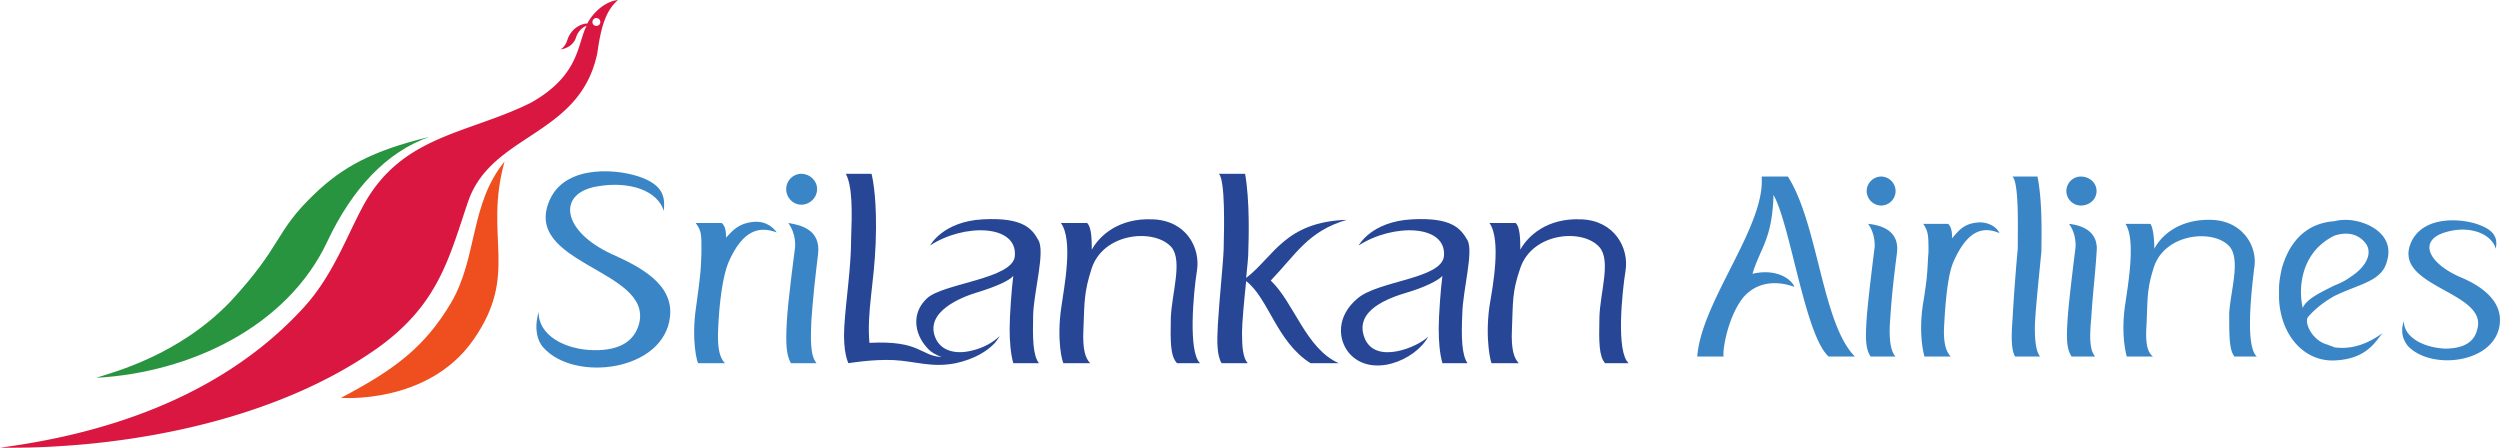 <svg xmlns="http://www.w3.org/2000/svg" width="176pt" height="42.027" viewBox="0 0 176 31.52"><defs><clipPath id="a"><path d="M0 0h44v31.52H0Zm0 0"/></clipPath></defs><path d="M6.766 26.598c6.601-.36 13.453-3.59 16.27-9.582 1.769-3.758 4.198-6.328 7.183-7.375-4.032.964-6.133 2.152-8.067 4.004-2.87 2.734-2.183 3.535-5.937 7.593-3.649 3.785-8.176 4.946-9.45 5.36" style="stroke:none;fill-rule:evenodd;fill:#299440;fill-opacity:1"/><path d="M24.004 28.008c3.726-1.961 5.883-3.535 7.762-6.711 1.847-3.149 1.324-6.988 3.754-9.918-1.489 5.36 1.078 7.871-2.208 12.566-3.207 4.559-9.308 4.063-9.308 4.063" style="stroke:none;fill-rule:evenodd;fill:#ef4e1e;fill-opacity:1"/><g clip-path="url(#a)"><path d="M41.984 1.27a.28.28 0 0 1 .278.277c0 .164-.114.273-.278.273v2.211c.055-.191.082-.386.11-.578.304-2.101.773-2.875 1.41-3.453-.55.055-1.106.387-1.52.8Zm0 .55c-.164 0-.277-.11-.277-.273a.28.28 0 0 1 .277-.277V.8a3.4 3.4 0 0 0-.636.856c-.47 0-1.16.387-1.407 1.16-.14.47-.472.664-.472.664s.832-.085 1.078-.828c.14-.445.469-.746.746-.832-.66 1.274-.469 3.48-3.922 5.414-4.445 2.211-9.086 2.266-11.793 7.239-1.215 2.238-2.156 4.972-4.254 7.238C15.277 28.28 6.711 30.633 0 31.516c8.563.109 19.281-1.797 26.656-7.07 4.25-3.067 4.969-6.356 6.297-10.25 1.629-4.75 7.68-4.587 9.031-10.165z" style="stroke:none;fill-rule:evenodd;fill:#d91740;fill-opacity:1"/></g><path d="M37.922 21.96c-.035 1.622 1.805 2.653 3.871 2.692 2.023.035 2.91-.773 3.203-1.879.957-3.832-8.398-4.164-6.262-8.77 1.18-2.503 4.973-2.097 6.52-1.472 1.586.625 1.547 1.547 1.476 2.32-.406-1.398-2.359-2.136-4.68-1.73-2.874.477-2.507 3.168 1.067 4.79 1.88.847 4.313 2.062 4.051 4.382-.406 3.832-6.703 4.645-8.914 2.176-.441-.48-.664-1.364-.332-2.508M48.977 15.7h1.84c.296.257.296.773.296 1.03.477-.515.883-.996 1.88-1.105.991-.11 1.507.48 1.69.738-1.175-.441-2.39-.258-3.425 2.172-.367.922-.625 2.727-.7 4.645-.074 1.433.149 2.058.481 2.39H49.16c-.074 0-.515-1.62-.148-4.015.332-2.356.332-2.688.367-3.72 0-1.288.039-1.546-.402-2.136" style="stroke:none;fill-rule:evenodd;fill:#3985c5;fill-opacity:1"/><path d="M74.688 15.7h1.843c.293.257.332 1.066.332 1.878.516-.957 1.88-2.246 4.274-2.137 2.394.075 3.386 2.028 3.129 3.61-.258 1.62-.625 5.746.222 6.52h-1.62c-.477-.477-.477-1.509-.442-3.204.07-1.73.847-4.015.039-4.972-1.184-1.329-4.754-1.032-5.602 1.472-.554 1.695-.515 2.395-.59 4.313-.074 1.433.145 2.058.477 2.39h-1.875c-.074 0-.516-1.62-.148-4.015.183-1.325.847-4.64-.04-5.856M104.86 15.7h1.843c.293.257.328 1.066.328 1.878.52-.957 1.88-2.246 4.278-2.137 2.355.075 3.386 2.028 3.129 3.61-.258 1.62-.665 5.746.222 6.52h-1.656c-.442-.477-.442-1.509-.406-3.204.035-1.73.847-4.015 0-4.972-1.18-1.329-4.715-1.032-5.567 1.472-.59 1.695-.511 2.395-.59 4.313-.07 1.433.153 2.058.485 2.39h-1.918c-.035 0-.48-1.62-.149-4.015.223-1.325.852-4.64 0-5.856" style="stroke:none;fill-rule:evenodd;fill:#274695;fill-opacity:1"/><path d="M55.496 15.7c.59.808.477 1.73.477 1.73s-.516 3.797-.586 5.304c-.075 1.438-.04 2.25.293 2.836h1.804c-.48-.55-.402-1.875-.367-2.945.11-1.66.293-3.242.477-4.754.187-1.695-1.18-2.023-2.098-2.172M56.414 12.234c.59 0 1.11.48 1.11 1.07 0 .626-.52 1.106-1.11 1.106-.586 0-1.066-.48-1.066-1.105 0-.59.48-1.07 1.066-1.07" style="stroke:none;fill-rule:evenodd;fill:#3985c5;fill-opacity:1"/><path d="M65.48 17.281s.883-1.691 3.72-1.84c2.835-.148 3.464.664 3.905 1.473.477.813-.296 3.5-.37 5.195-.036 1.657-.036 2.875.406 3.461h-1.805c-.184-.66-.258-1.508-.258-2.43 0-.956.149-2.91.258-3.718-.258.328-1.254.77-2.469 1.14-1.25.368-3.758 1.399-3.02 3.204.407.996 1.512 1.18 2.544.922.847-.184 1.582-.625 1.988-1.032-.074.149-.223.332-.332.48-.55.59-1.438 1.141-2.762 1.434-1.695.336-2.875-.144-4.347-.218-1.512-.075-3.208.218-3.208.218s-.402-.734-.292-2.574c.109-1.844.48-4.129.48-6.152.07-1.883.11-3.688-.371-4.61h1.808c.11.446.403 1.918.293 4.864-.109 2.91-.628 4.828-.441 7.039 3.61-.188 3.574.922 5.082.996-.406-.149-.773-.336-1.07-.703-.844-.957-1.067-2.395.039-3.426 1.14-1.067 6.078-1.363 6.187-2.984.188-2.247-3.61-2.286-5.965-.739M95.652 17.281s.883-1.691 3.758-1.84c2.836-.148 3.426.664 3.903 1.473.44.813-.333 3.5-.368 5.195-.074 1.657-.039 2.875.368 3.461h-1.766c-.188-.66-.262-1.508-.262-2.43 0-.956.149-2.91.262-3.718-.297.328-1.254.808-2.508 1.176-1.215.367-3.719 1.218-2.984 3.168.738 1.953 3.761.664 4.496-.07-.922 1.695-4.016 2.945-5.563 1.175-.812-.957-.922-2.613.59-3.867 1.473-1.254 5.93-1.363 6.078-2.984.184-2.247-3.613-2.286-6.004-.739" style="stroke:none;fill-rule:evenodd;fill:#274695;fill-opacity:1"/><path d="M94.805 15.477c-2.727.812-3.54 2.394-5.344 4.273 1.66 1.586 2.469 4.793 4.789 5.82h-1.988c-2.395-1.508-2.95-4.566-4.532-5.78-.148 1.398-.293 2.983-.293 3.648 0 1.03.075 1.765.403 2.132H86c-.332-.55-.332-1.508-.262-2.726.114-1.914.371-4.27.407-5.301.039-1.586.113-4.793-.329-5.309h1.84c.332 1.918.258 4.461.223 5.528 0 .37-.074 1.031-.149 1.804 1.954-1.507 2.727-3.941 7.075-4.09" style="stroke:none;fill-rule:evenodd;fill:#274695;fill-opacity:1"/><path d="M169.23 22.602c0 1.109 1.297 1.847 2.872 1.941 1.476 0 2.12-.555 2.304-1.387.742-2.683-6.187-2.957-4.617-6.195.922-1.848 3.695-1.57 4.809-1.106 1.203.461 1.203 1.106 1.105 1.66-.273-1.015-1.754-1.66-3.422-1.199-2.12.551-1.386 2.22 1.02 3.235 1.297.55 2.863 1.574 2.683 3.234-.28 2.774-4.808 3.332-6.472 1.57-.282-.367-.559-.921-.282-1.753M135.395 15.758h1.757c.274.277.274.742.274 1.02.469-.555.836-1.02 1.758-1.11.921-.094 1.476.46 1.574.742-1.113-.469-2.219-.281-3.238 2.031-.368.836-.555 2.586-.649 4.438-.09 1.387.188 1.941.465 2.223h-1.852s-.464-1.48-.09-3.793c.372-2.223.278-2.59.372-3.516 0-1.2 0-1.477-.371-2.035M149.633 15.758h1.758c.183.277.273 1.02.273 1.758.469-.922 1.758-2.125 4.07-2.036 2.22.094 3.235 1.946 2.957 3.422-.183 1.57-.644 5.453.188 6.2h-1.574c-.368-.47-.368-1.391-.368-3.055.09-1.574.833-3.79 0-4.719-1.113-1.2-4.437-.918-5.273 1.39-.55 1.66-.46 2.31-.55 4.16-.094 1.388.09 1.942.46 2.224h-1.847s-.465-1.48-.094-3.793c.183-1.293.738-4.442 0-5.551M131.512 15.758c.554.742.46 1.668.46 1.668s-.46 3.601-.558 4.992c-.09 1.387-.09 2.125.277 2.684h1.758c-.46-.47-.46-1.758-.367-2.778.094-1.57.277-3.047.465-4.531.183-1.57-1.11-1.938-2.035-2.035M145.656 15.758c.555.742.461 1.668.461 1.668s-.46 3.601-.554 4.992c-.09 1.387-.09 2.125.28 2.684h1.665c-.469-.47-.371-1.758-.278-2.778.09-1.57.278-3.047.368-4.531.183-1.57-1.114-1.938-1.942-2.035M132.438 12.43c.55 0 1.011.465 1.011 1.02s-.46 1.019-1.012 1.019a1.034 1.034 0 0 1-1.023-1.02c0-.554.469-1.02 1.024-1.02M146.484 12.43c.653 0 1.114.465 1.114 1.02s-.461 1.019-1.114 1.019c-.55 0-1.011-.465-1.011-1.02s.46-1.02 1.011-1.02M143.438 12.43c.37 1.851.277 4.254.277 5.273-.094 1.016-.461 4.434-.461 5.36 0 1.019.09 1.664.367 2.039h-1.758c-.273-.47-.273-1.391-.183-2.59.093-1.758.28-4.07.37-4.996 0-1.48.095-4.621-.37-5.086zM119.488 25.102h1.856c-.098-.375.273-2.778 1.383-4.164 1.203-1.387 2.867-1.016 3.605-.739-.277-.648-1.387-1.297-2.957-.922.555-1.851 1.387-2.41 1.48-5.554 1.2 2.132 2.215 9.898 3.883 11.379h1.848c-2.313-2.317-2.59-9.344-4.719-12.672h-1.847c.28 3.511-4.25 8.785-4.532 12.672M167.758 23.434c-.469.464-1.024 1.851-3.426 1.941v-.926c1.293.184 2.402-.277 3.426-1.015m-3.426-7.86c.367-.094.652-.094.832-.094 1.297 0 3.516.93 2.863 2.961-.367 1.387-2.03 1.575-3.695 2.403v-.742c.465-.18.832-.368 1.203-.645 1.11-.738 1.48-1.664 1.02-2.309-.559-.738-1.39-.832-2.223-.554Zm0 9.801h-.273c-2.04-.09-3.516-1.941-3.614-4.348v-.738c0-.46.098-.926.192-1.387.742-2.586 2.398-3.234 3.695-3.328v1.02c-.55.273-1.203.734-1.668 1.48-.644 1.012-.828 2.399-.55 3.602.277-.649 1.296-1.106 2.218-1.574v.742c-.648.37-1.297.832-1.852 1.48-.277.371.282 1.664 1.391 1.942.188.09.274.09.461.183z" style="stroke:none;fill-rule:evenodd;fill:#3985c5;fill-opacity:1"/></svg>